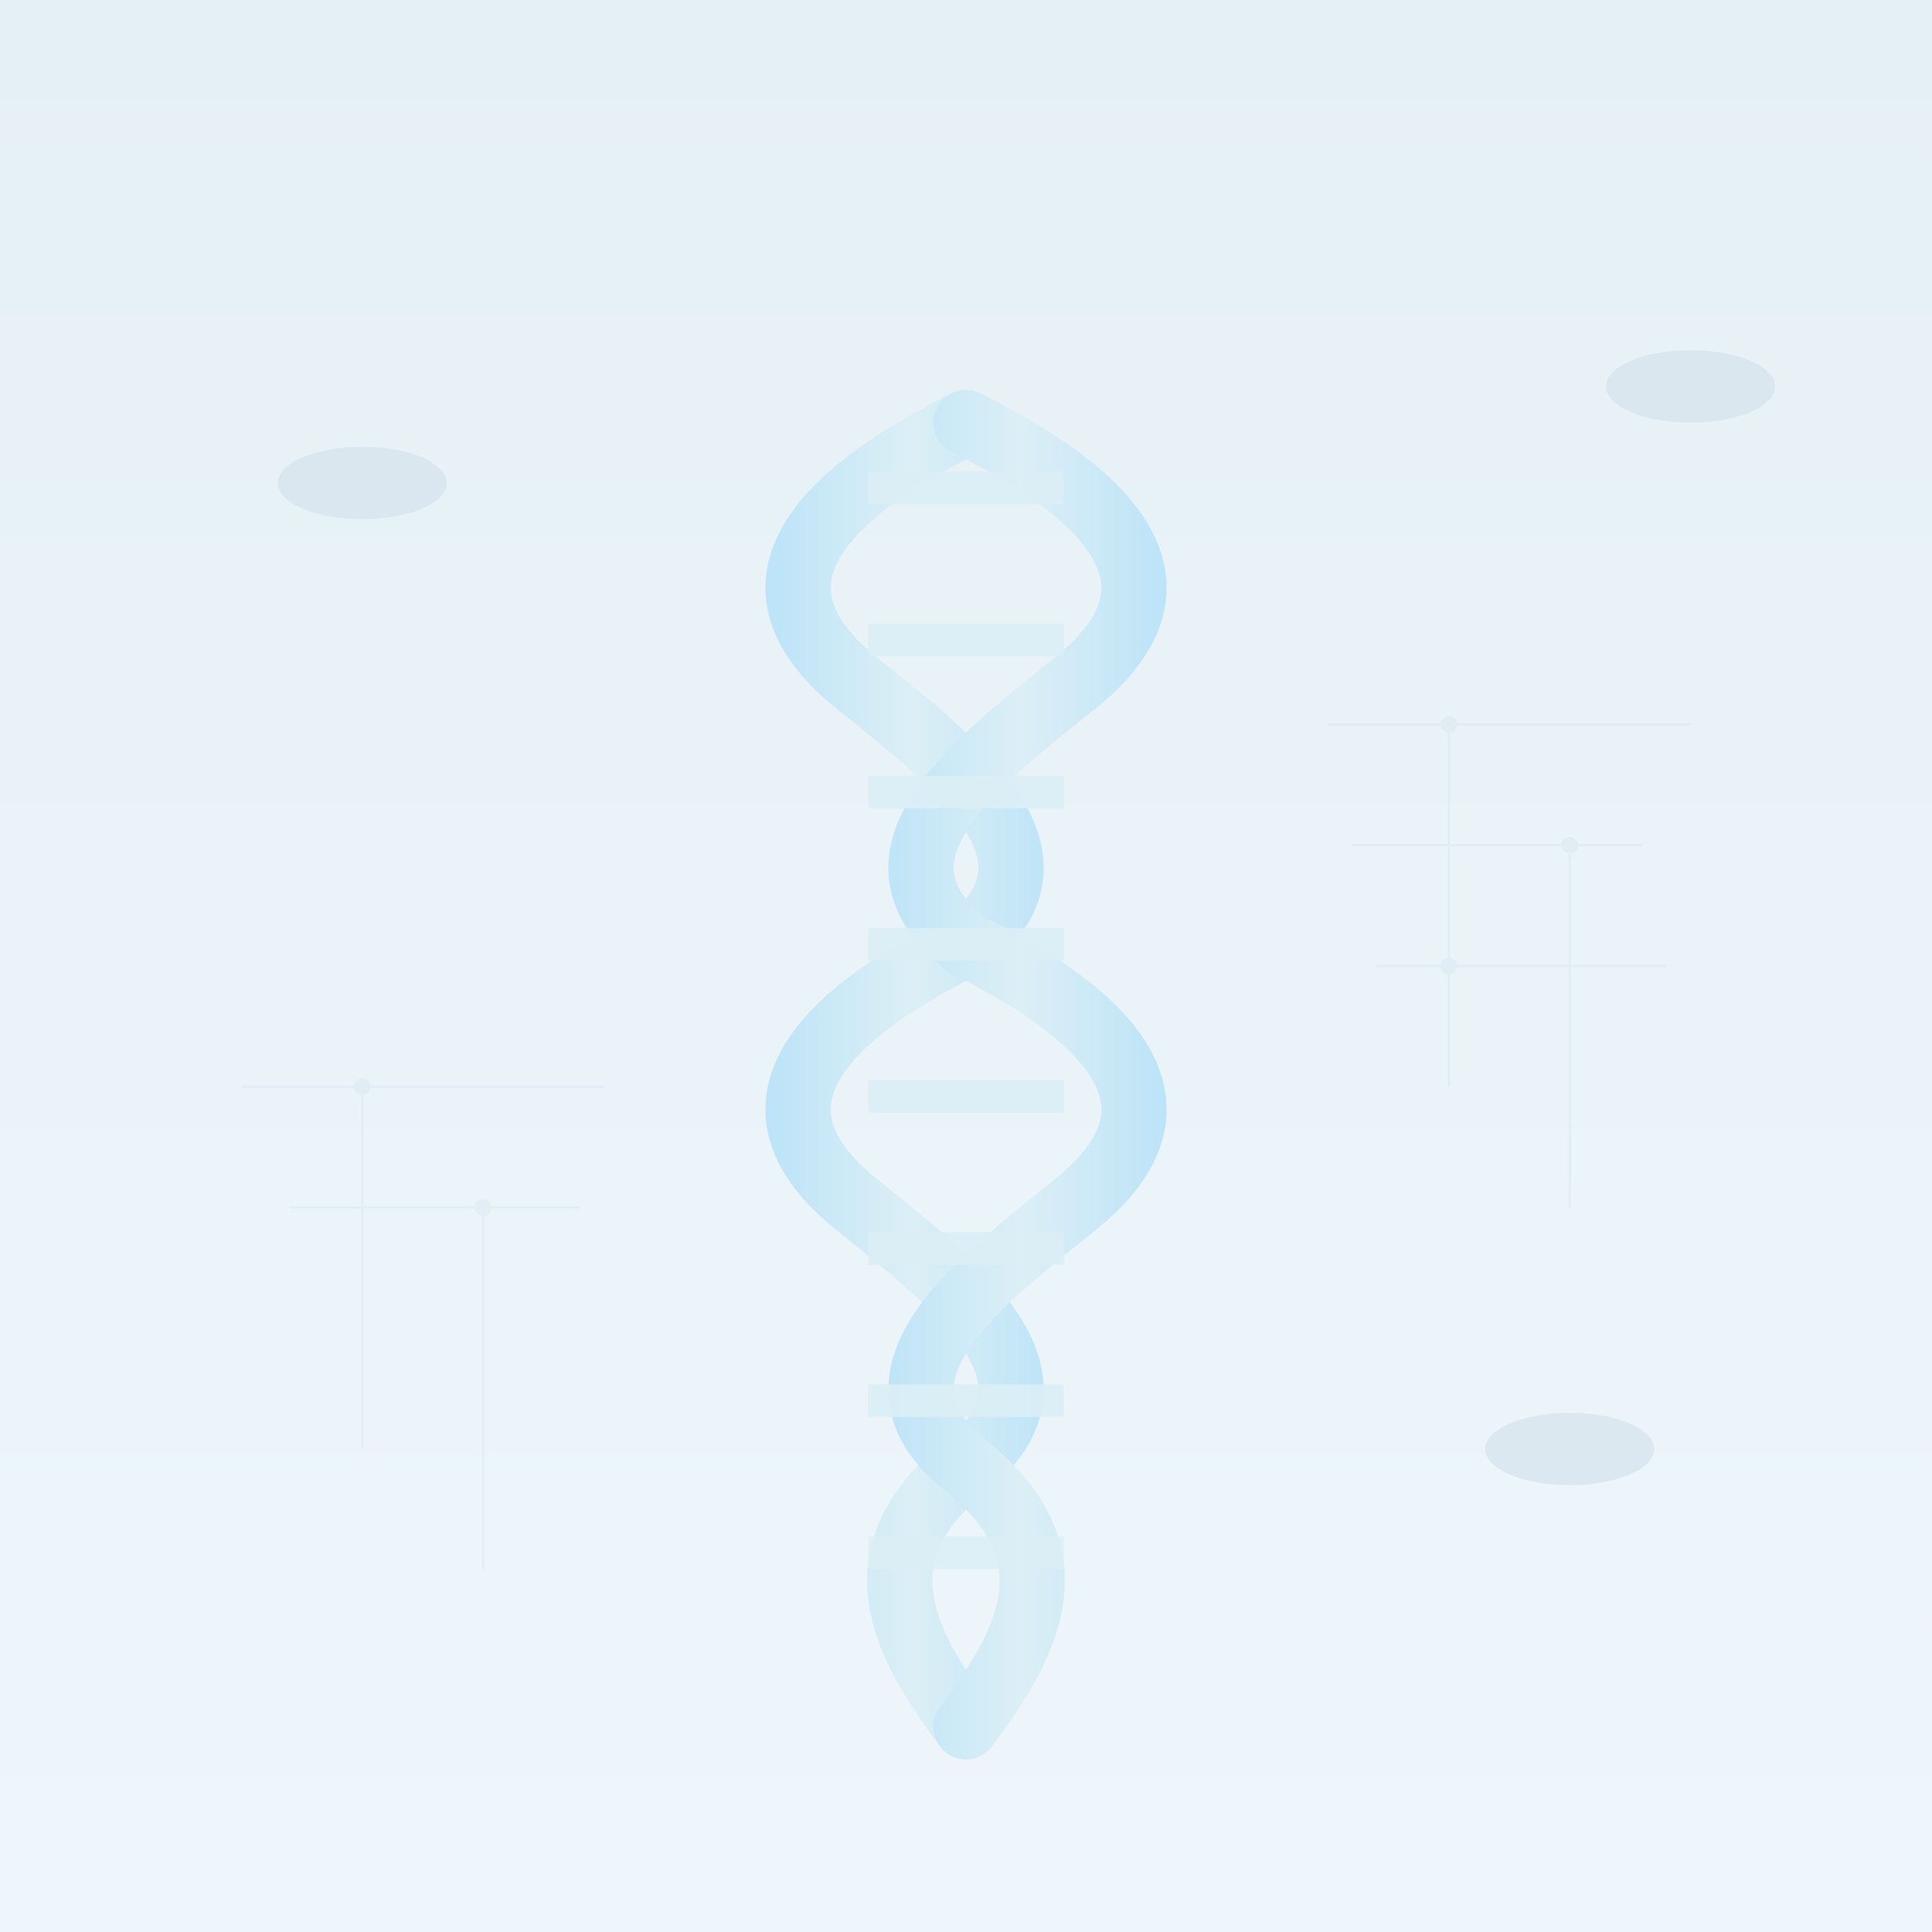 <svg xmlns="http://www.w3.org/2000/svg" xmlns:xlink="http://www.w3.org/1999/xlink" viewBox="0 0 800 800">
  <defs>
    <linearGradient id="bgGradient" x1="0%" y1="0%" x2="0%" y2="100%">
      <stop offset="0%" stop-color="#e5f0f5" />
      <stop offset="100%" stop-color="#eef6fb" />
    </linearGradient>
    
    <linearGradient id="dnaGradient" x1="0%" y1="0%" x2="100%" y2="0%">
      <stop offset="0%" stop-color="#B8E2F8" />
      <stop offset="50%" stop-color="#DCEFF6" />
      <stop offset="100%" stop-color="#B8E2F8" />
    </linearGradient>
    
    <filter id="softGlow" x="-50%" y="-50%" width="200%" height="200%">
      <feGaussianBlur stdDeviation="10" result="glow"/>
      <feComposite in="SourceGraphic" in2="glow" operator="over"/>
    </filter>
    
    <filter id="softShadow">
      <feGaussianBlur in="SourceAlpha" stdDeviation="3"/>
      <feOffset dx="0" dy="0" result="offsetblur"/>
      <feComponentTransfer>
        <feFuncA type="linear" slope="0.2"/>
      </feComponentTransfer>
      <feMerge> 
        <feMergeNode/>
        <feMergeNode in="SourceGraphic"/> 
      </feMerge>
    </filter>
  </defs>
  
  <!-- Background -->
  <rect width="800" height="800" fill="url(#bgGradient)"/>
  
  <!-- Circuit board lines - right side -->
  <g stroke="#D5E3ED" stroke-width="1" opacity="0.4">
    <path d="M 550,300 L 700,300" fill="none" />
    <path d="M 560,350 L 680,350" fill="none" />
    <path d="M 570,400 L 690,400" fill="none" />
    <path d="M 600,300 L 600,450" fill="none" />
    <path d="M 650,350 L 650,500" fill="none" />
    
    <circle cx="600" cy="300" r="3" fill="#D5E3ED" />
    <circle cx="650" cy="350" r="3" fill="#D5E3ED" />
    <circle cx="600" cy="400" r="3" fill="#D5E3ED" />
  </g>
  
  <!-- Circuit board lines - left side -->
  <g stroke="#D5E3ED" stroke-width="1" opacity="0.4">
    <path d="M 100,450 L 250,450" fill="none" />
    <path d="M 120,500 L 240,500" fill="none" />
    <path d="M 150,450 L 150,600" fill="none" />
    <path d="M 200,500 L 200,650" fill="none" />
    
    <circle cx="150" cy="450" r="3" fill="#D5E3ED" />
    <circle cx="200" cy="500" r="3" fill="#D5E3ED" />
  </g>
  
  <!-- Floating pills -->
  <g filter="url(#softShadow)">
    <ellipse cx="150" cy="200" rx="35" ry="15" fill="#D5E3ED" opacity="0.7"/>
    <ellipse cx="650" cy="600" rx="35" ry="15" fill="#D5E3ED" opacity="0.7"/>
    <ellipse cx="700" cy="160" rx="35" ry="15" fill="#D5E3ED" opacity="0.7"/>
  </g>
  
  <!-- DNA Helix - Main structure -->
  <g transform="translate(400, 400) scale(0.9)" filter="url(#softGlow)">
    <!-- Left Helix Strand -->
    <path d="M 0,-250 
             C -80,-210 -100,-170 -50,-130 
             C 0,-90 50,-50 0,-10 
             C -80,30 -100,70 -50,110 
             C 0,150 50,190 0,230 
             C -50,270 -30,310 0,350" 
          stroke="url(#dnaGradient)" fill="none" stroke-width="30" stroke-linecap="round" filter="url(#softShadow)"/>
    
    <!-- Right Helix Strand -->
    <path d="M 0,-250 
             C 80,-210 100,-170 50,-130 
             C 0,-90 -50,-50 0,-10 
             C 80,30 100,70 50,110 
             C 0,150 -50,190 0,230 
             C 50,270 30,310 0,350" 
          stroke="url(#dnaGradient)" fill="none" stroke-width="30" stroke-linecap="round" filter="url(#softShadow)"/>
    
    <!-- DNA Rungs -->
    <line x1="-45" y1="-220" x2="45" y2="-220" stroke="#DCEFF6" stroke-width="15" opacity="0.9" />
    <line x1="-45" y1="-150" x2="45" y2="-150" stroke="#DCEFF6" stroke-width="15" opacity="0.9" />
    <line x1="-45" y1="-80" x2="45" y2="-80" stroke="#DCEFF6" stroke-width="15" opacity="0.9" />
    <line x1="-45" y1="-10" x2="45" y2="-10" stroke="#DCEFF6" stroke-width="15" opacity="0.9" />
    <line x1="-45" y1="60" x2="45" y2="60" stroke="#DCEFF6" stroke-width="15" opacity="0.9" />
    <line x1="-45" y1="130" x2="45" y2="130" stroke="#DCEFF6" stroke-width="15" opacity="0.9" />
    <line x1="-45" y1="200" x2="45" y2="200" stroke="#DCEFF6" stroke-width="15" opacity="0.9" />
    <line x1="-45" y1="270" x2="45" y2="270" stroke="#DCEFF6" stroke-width="15" opacity="0.9" />
  </g>
</svg> 